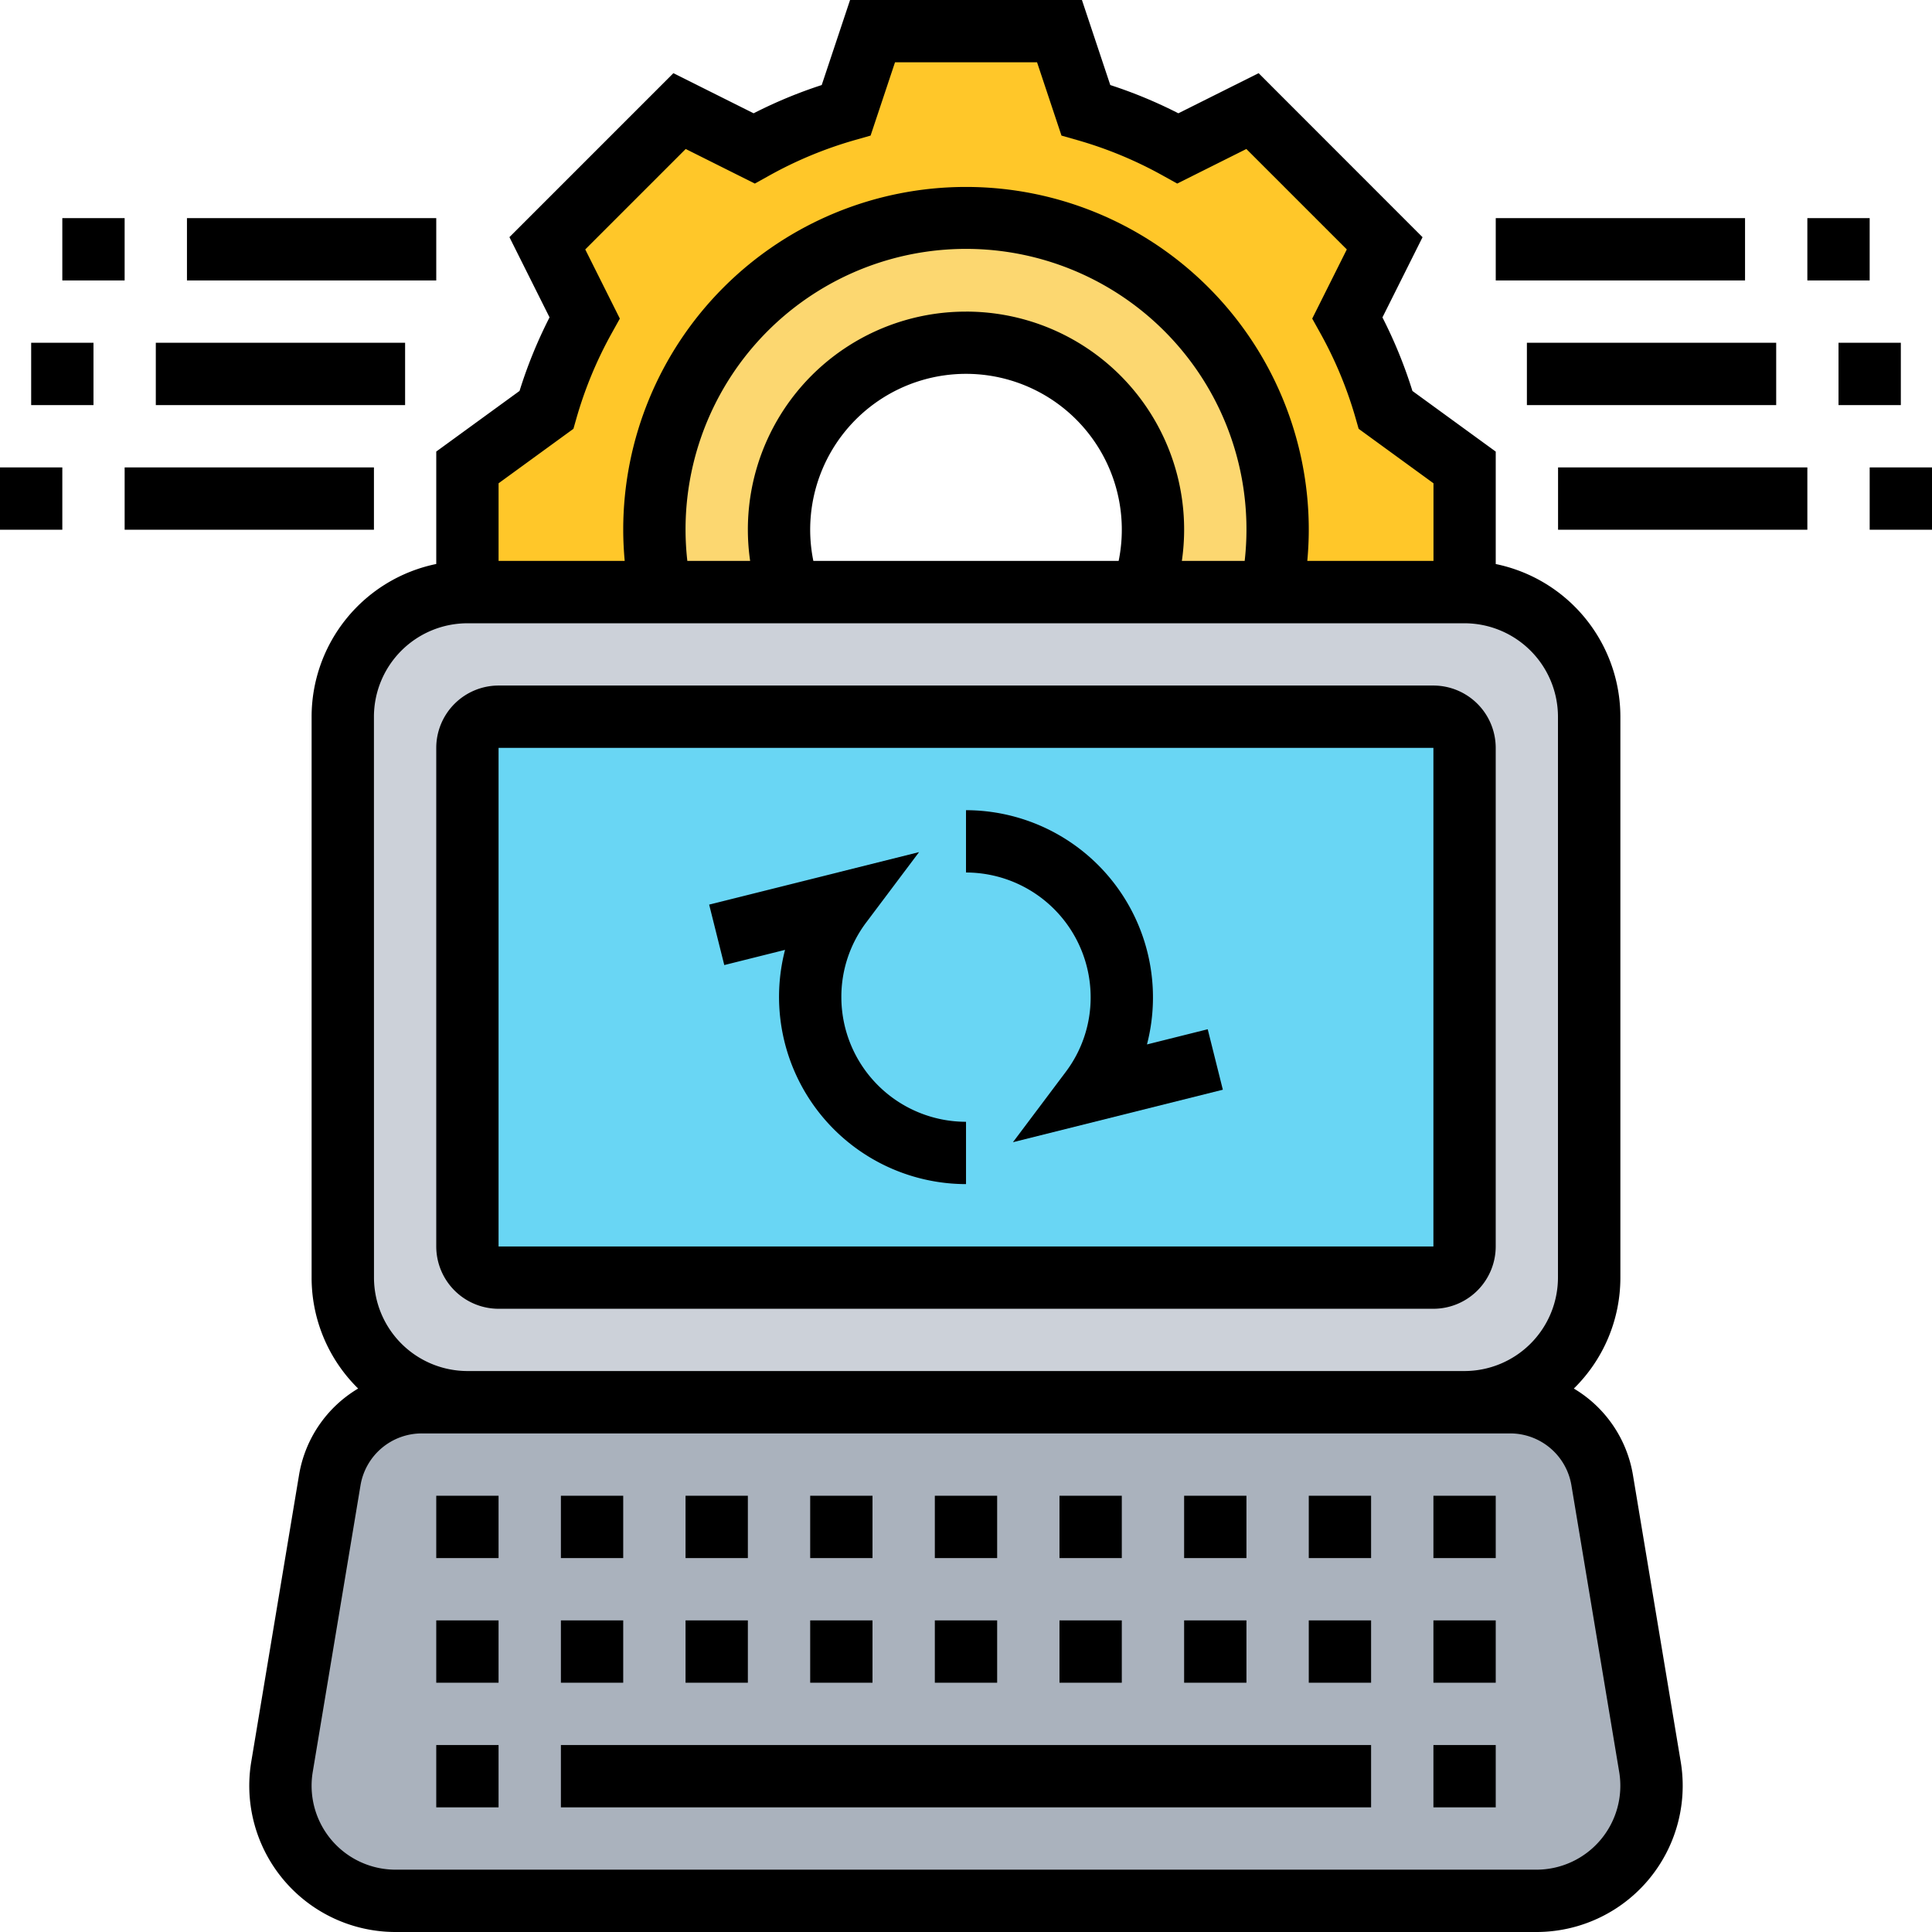 <svg id="entorno" xmlns="http://www.w3.org/2000/svg" width="122" height="122" viewBox="0 0 122 122">
  <g id="Grupo_959062" data-name="Grupo 959062" transform="translate(17.71 1.968)">
    <g id="Grupo_959057" data-name="Grupo 959057" transform="translate(11.806)">
      <path id="Trazado_724759" data-name="Trazado 724759" d="M182.968,35.548v7.871h-12.2a19.677,19.677,0,1,0-38.568,0H120V35.548l4.988-3.63A27.241,27.241,0,0,1,127.4,26.1L125.047,21.4l8.348-8.348L138.1,15.4a27.241,27.241,0,0,1,5.815-2.413L145.581,8h11.806l1.663,4.988a27.242,27.242,0,0,1,5.815,2.413l4.708-2.354L177.92,21.4,175.567,26.1a27.242,27.242,0,0,1,2.413,5.815Z" transform="translate(-120 -8)" fill="#ffc729"/>
    </g>
    <g id="Grupo_959058" data-name="Grupo 959058" transform="translate(23.613 11.806)">
      <path id="Trazado_724760" data-name="Trazado 724760" d="M207.355,75.677a19.756,19.756,0,0,1-.394,3.935H198.81a11.806,11.806,0,1,0-22.265,0h-8.151a19.679,19.679,0,1,1,38.961-3.935Z" transform="translate(-168 -56)" fill="#fcd770"/>
    </g>
    <g id="Grupo_959059" data-name="Grupo 959059" transform="translate(0 86.581)">
      <path id="Trazado_724761" data-name="Trazado 724761" d="M158.482,383.02a7.272,7.272,0,0,1-7.17,8.464H79.268A7.268,7.268,0,0,1,72,384.216a7.193,7.193,0,0,1,.1-1.2l3.016-18.088A5.9,5.9,0,0,1,80.936,360h68.709a5.9,5.9,0,0,1,5.822,4.932Z" transform="translate(-72 -360)" fill="#aab2bd"/>
    </g>
    <g id="Grupo_959060" data-name="Grupo 959060" transform="translate(3.935 35.419)">
      <path id="Trazado_724762" data-name="Trazado 724762" d="M166.71,159.871V195.29a7.872,7.872,0,0,1-7.871,7.871H95.871A7.872,7.872,0,0,1,88,195.29V159.871A7.872,7.872,0,0,1,95.871,152h62.968A7.872,7.872,0,0,1,166.71,159.871Z" transform="translate(-88 -152)" fill="#ccd1d9"/>
    </g>
    <g id="Grupo_959061" data-name="Grupo 959061" transform="translate(11.806 43.29)">
      <path id="Trazado_724763" data-name="Trazado 724763" d="M182.968,185.968v31.484A1.967,1.967,0,0,1,181,219.419H121.968A1.967,1.967,0,0,1,120,217.452V185.968A1.967,1.967,0,0,1,121.968,184H181A1.967,1.967,0,0,1,182.968,185.968Z" transform="translate(-120 -184)" fill="#69d6f4"/>
    </g>
  </g>
  <g id="Grupo_959063" data-name="Grupo 959063" transform="translate(0 0)">
    <path id="Trazado_724764" data-name="Trazado 724764" d="M151.376,93.158a7.847,7.847,0,0,0-3.735-5.475,9.809,9.809,0,0,0,2.939-7.006V45.258a9.855,9.855,0,0,0-7.871-9.641v-7.1l-5.26-3.828a29.4,29.4,0,0,0-1.894-4.645l2.533-5.066L127.735,4.621l-5.066,2.533a29.434,29.434,0,0,0-4.3-1.784L116.579,0H101.937l-1.79,5.37a29.422,29.422,0,0,0-4.3,1.784L90.781,4.621,80.427,14.975l2.533,5.066a29.406,29.406,0,0,0-1.894,4.645l-5.26,3.828v7.1a9.855,9.855,0,0,0-7.871,9.641V80.677a9.808,9.808,0,0,0,2.939,7.005,7.847,7.847,0,0,0-3.735,5.474l-3.014,18.087A9.236,9.236,0,0,0,73.237,122h72.042a9.237,9.237,0,0,0,9.111-10.755ZM84.468,27.078l.186-.652a25.457,25.457,0,0,1,2.24-5.4l.505-.908-2.184-4.367,6.343-6.343,4.367,2.184.908-.505a25.454,25.454,0,0,1,5.4-2.24l1-.285,1.542-4.628h8.97l1.542,4.628,1,.285a25.46,25.46,0,0,1,5.4,2.24l.908.505,4.367-2.184,6.343,6.343-2.184,4.367.505.908a25.442,25.442,0,0,1,2.24,5.4l.186.652,4.726,3.44v4.9H130.81c.059-.654.093-1.311.093-1.968a21.645,21.645,0,1,0-43.29,0c0,.657.034,1.314.093,1.968H79.742v-4.9Zm15.151,8.342a9.839,9.839,0,1,1,19.278,0Zm9.639-15.742A13.76,13.76,0,0,0,95.627,35.419H91.661a17.71,17.71,0,1,1,35.195,0h-3.967a13.761,13.761,0,0,0-13.63-15.742ZM71.871,45.258a5.91,5.91,0,0,1,5.9-5.9h62.968a5.91,5.91,0,0,1,5.9,5.9V80.677a5.91,5.91,0,0,1-5.9,5.9H77.774a5.91,5.91,0,0,1-5.9-5.9Zm73.408,72.806H73.237a5.3,5.3,0,0,1-5.23-6.173L71.022,93.8A3.924,3.924,0,0,1,74.9,90.516h68.708a3.923,3.923,0,0,1,3.882,3.288l3.015,18.087a5.3,5.3,0,0,1-5.23,6.173Z" transform="translate(-48.258 0)"/>
    <path id="Trazado_724765" data-name="Trazado 724765" d="M115.935,215.355h59.032a3.94,3.94,0,0,0,3.935-3.935V179.935A3.94,3.94,0,0,0,174.968,176H115.935A3.94,3.94,0,0,0,112,179.935v31.484A3.94,3.94,0,0,0,115.935,215.355Zm0-35.419h59.032l0,31.484H115.935Z" transform="translate(-84.452 -132.71)"/>
    <path id="Trazado_724766" data-name="Trazado 724766" d="M190.408,227.92a7.8,7.8,0,0,1,1.573-4.722l3.334-4.438-13.255,3.315.955,3.818,3.837-.96a11.824,11.824,0,0,0,11.428,14.792v-3.935A7.88,7.88,0,0,1,190.408,227.92Z" transform="translate(-137.279 -164.952)"/>
    <path id="Trazado_724767" data-name="Trazado 724767" d="M259.428,222.792A11.824,11.824,0,0,0,248,208v3.935a7.88,7.88,0,0,1,7.871,7.871,7.8,7.8,0,0,1-1.573,4.722l-3.334,4.438,13.255-3.315-.955-3.818Z" transform="translate(-187 -156.839)"/>
    <path id="Trazado_724768" data-name="Trazado 724768" d="M144,448h51.161v3.935H144Z" transform="translate(-108.581 -337.806)"/>
    <path id="Trazado_724769" data-name="Trazado 724769" d="M368,448h3.935v3.935H368Z" transform="translate(-277.484 -337.806)"/>
    <path id="Trazado_724770" data-name="Trazado 724770" d="M112,448h3.935v3.935H112Z" transform="translate(-84.452 -337.806)"/>
    <path id="Trazado_724771" data-name="Trazado 724771" d="M208,416h3.935v3.936H208Z" transform="translate(-156.839 -313.677)"/>
    <path id="Trazado_724772" data-name="Trazado 724772" d="M240,416h3.935v3.936H240Z" transform="translate(-180.968 -313.677)"/>
    <path id="Trazado_724773" data-name="Trazado 724773" d="M272,416h3.935v3.936H272Z" transform="translate(-205.097 -313.677)"/>
    <path id="Trazado_724774" data-name="Trazado 724774" d="M304,416h3.935v3.936H304Z" transform="translate(-229.226 -313.677)"/>
    <path id="Trazado_724775" data-name="Trazado 724775" d="M368,416h3.935v3.936H368Z" transform="translate(-277.484 -313.677)"/>
    <path id="Trazado_724776" data-name="Trazado 724776" d="M112,416h3.935v3.936H112Z" transform="translate(-84.452 -313.677)"/>
    <path id="Trazado_724777" data-name="Trazado 724777" d="M144,416h3.935v3.936H144Z" transform="translate(-108.581 -313.677)"/>
    <path id="Trazado_724778" data-name="Trazado 724778" d="M336,416h3.935v3.936H336Z" transform="translate(-253.355 -313.677)"/>
    <path id="Trazado_724779" data-name="Trazado 724779" d="M176,416h3.935v3.936H176Z" transform="translate(-132.71 -313.677)"/>
    <path id="Trazado_724780" data-name="Trazado 724780" d="M176,384h3.935v3.936H176Z" transform="translate(-132.71 -289.548)"/>
    <path id="Trazado_724781" data-name="Trazado 724781" d="M336,384h3.935v3.936H336Z" transform="translate(-253.355 -289.548)"/>
    <path id="Trazado_724782" data-name="Trazado 724782" d="M368,384h3.935v3.936H368Z" transform="translate(-277.484 -289.548)"/>
    <path id="Trazado_724783" data-name="Trazado 724783" d="M112,384h3.935v3.936H112Z" transform="translate(-84.452 -289.548)"/>
    <path id="Trazado_724784" data-name="Trazado 724784" d="M208,384h3.935v3.936H208Z" transform="translate(-156.839 -289.548)"/>
    <path id="Trazado_724785" data-name="Trazado 724785" d="M304,384h3.935v3.936H304Z" transform="translate(-229.226 -289.548)"/>
    <path id="Trazado_724786" data-name="Trazado 724786" d="M144,384h3.935v3.936H144Z" transform="translate(-108.581 -289.548)"/>
    <path id="Trazado_724787" data-name="Trazado 724787" d="M240,384h3.935v3.936H240Z" transform="translate(-180.968 -289.548)"/>
    <path id="Trazado_724788" data-name="Trazado 724788" d="M272,384h3.935v3.936H272Z" transform="translate(-205.097 -289.548)"/>
    <path id="Trazado_724789" data-name="Trazado 724789" d="M32,120H47.742v3.935H32Z" transform="translate(-24.129 -90.484)"/>
    <path id="Trazado_724790" data-name="Trazado 724790" d="M0,120H3.935v3.935H0Z" transform="translate(0 -90.484)"/>
    <path id="Trazado_724791" data-name="Trazado 724791" d="M40,88H55.742v3.935H40Z" transform="translate(-30.161 -66.355)"/>
    <path id="Trazado_724792" data-name="Trazado 724792" d="M8,88h3.935v3.935H8Z" transform="translate(-6.032 -66.355)"/>
    <path id="Trazado_724793" data-name="Trazado 724793" d="M48,56H63.742v3.935H48Z" transform="translate(-36.194 -42.226)"/>
    <path id="Trazado_724794" data-name="Trazado 724794" d="M16,56h3.935v3.935H16Z" transform="translate(-12.065 -42.226)"/>
    <path id="Trazado_724795" data-name="Trazado 724795" d="M400,120h15.742v3.935H400Z" transform="translate(-301.613 -90.484)"/>
    <path id="Trazado_724796" data-name="Trazado 724796" d="M480,120h3.935v3.935H480Z" transform="translate(-361.935 -90.484)"/>
    <path id="Trazado_724797" data-name="Trazado 724797" d="M392,88h15.742v3.935H392Z" transform="translate(-295.581 -66.355)"/>
    <path id="Trazado_724798" data-name="Trazado 724798" d="M472,88h3.935v3.935H472Z" transform="translate(-355.903 -66.355)"/>
    <path id="Trazado_724799" data-name="Trazado 724799" d="M384,56h15.742v3.935H384Z" transform="translate(-289.548 -42.226)"/>
    <path id="Trazado_724800" data-name="Trazado 724800" d="M464,56h3.935v3.935H464Z" transform="translate(-349.871 -42.226)"/>
  </g>
</svg>
